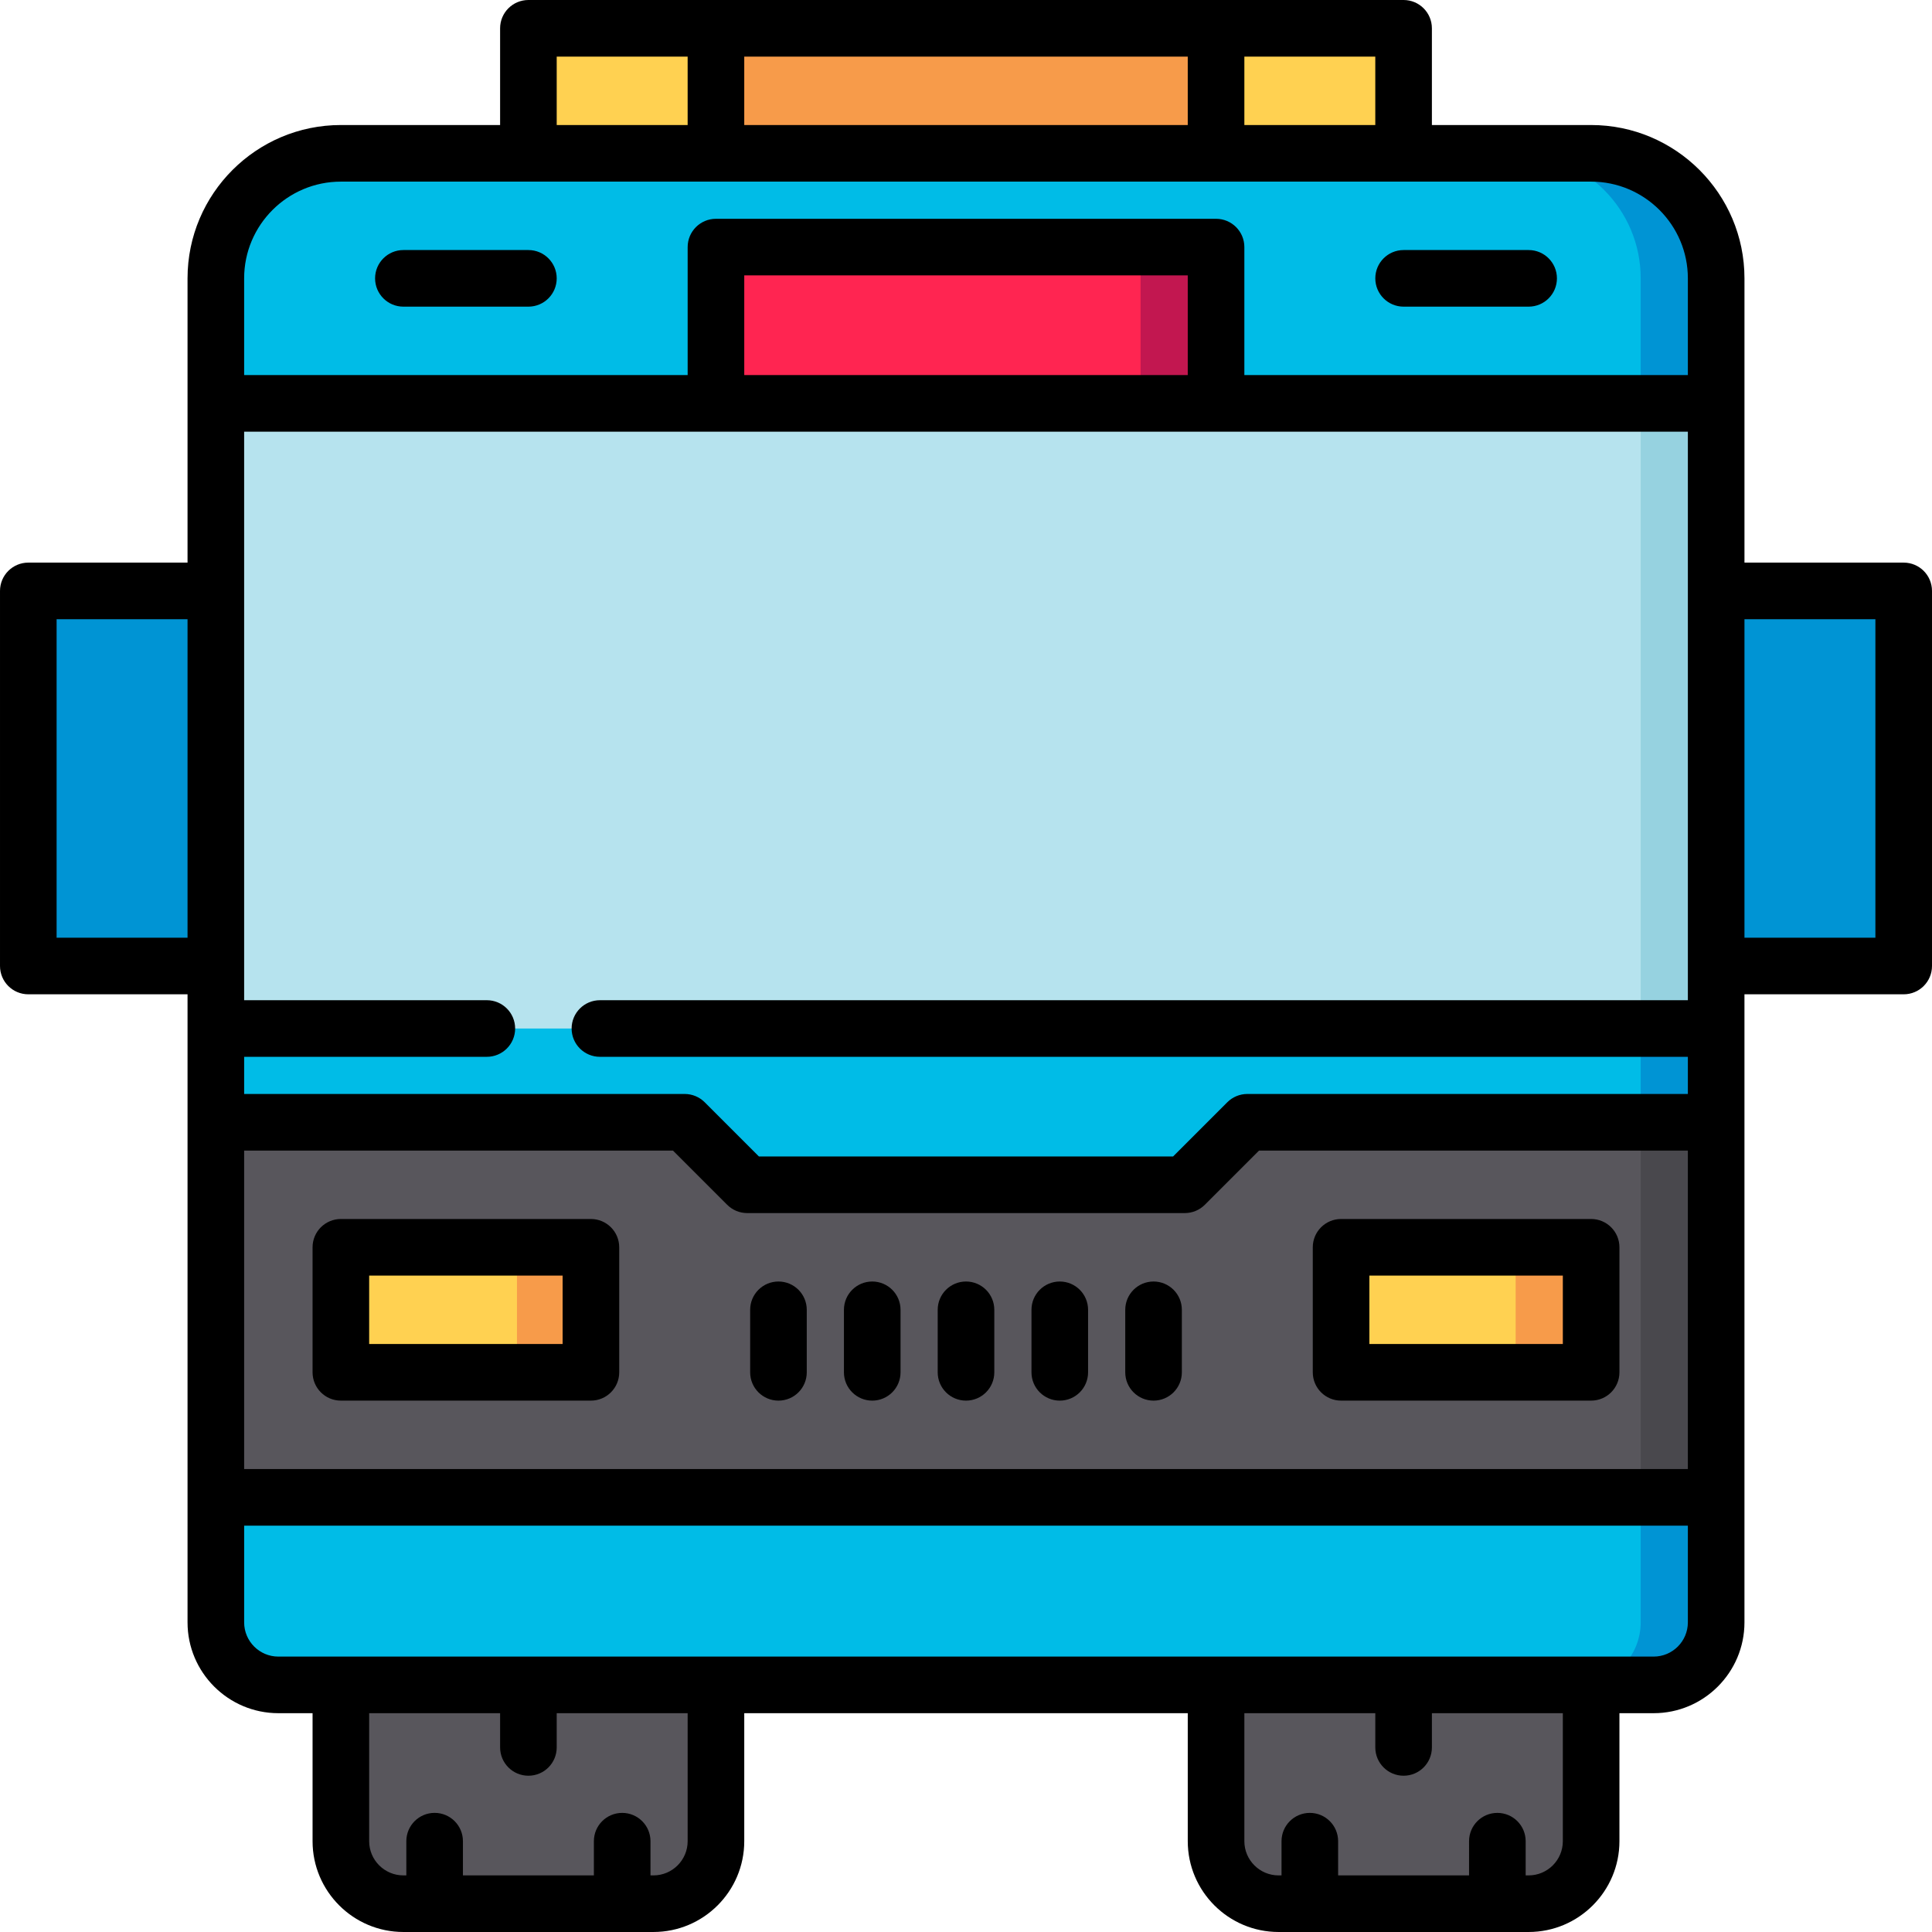 <?xml version="1.0" encoding="iso-8859-1"?>
<!-- Generator: Adobe Illustrator 19.0.0, SVG Export Plug-In . SVG Version: 6.00 Build 0)  -->
<svg xmlns="http://www.w3.org/2000/svg" xmlns:xlink="http://www.w3.org/1999/xlink" version="1.1" id="Capa_1" x="0px" y="0px" viewBox="0 0 512 512" style="enable-background:new 0 0 512 512;" xml:space="preserve" width="512" height="512">
<g>
	<g>
		<path style="fill:#58565C;" d="M189.735,437.5v50.434c0,9.149-7.417,16.566-16.566,16.566H106.9    c-9.149,0-16.566-7.417-16.566-16.566V437.5H189.735z"/>
	</g>
	<g>
		<path style="fill:#58565C;" d="M421.671,437.5v50.434c0,9.149-7.417,16.566-16.566,16.566h-66.269    c-9.149,0-16.566-7.417-16.566-16.566V437.5H421.671z"/>
	</g>
	<path style="fill:#FFD151;" d="M140.033,47.999V13.5c0-3.314,2.686-6,6-6h219.933c3.314,0,6,2.686,6,6v34.498H140.033z"/>
	<rect x="189.734" y="7.5" style="fill:#F79B4A;" width="132.534" height="40.499"/>
	<path style="fill:#00BCE7;" d="M57.201,429.947c0,9.149,7.417,16.566,16.566,16.566h364.467c9.149,0,16.566-7.417,16.566-16.566   l0.001-356.181c0-18.299-14.834-33.134-33.134-33.134H90.333c-18.299,0-33.134,14.834-33.134,33.134L57.201,429.947z"/>
	<path style="fill:#0094D4;" d="M421.668,40.633h-20.001c18.299,0,33.134,14.834,33.134,33.133l-0.001,356.181   c0,9.149-7.417,16.566-16.566,16.566h20.001c9.149,0,16.566-7.417,16.566-16.566l0.001-356.181   C454.801,55.468,439.967,40.633,421.668,40.633z"/>
	<path style="fill:#0094D4;" d="M454.8,256h43.7c3.314,0,6-2.686,6-6v-87.401c0-3.314-2.686-6-6-6h-43.7H57.2h-43.7   c-3.314,0-6,2.686-6,6V250c0,3.314,2.686,6,6,6h43.7H454.8z"/>
	<path style="fill:#58565C;" d="M454.801,297.414H333.035c-1.591,0-3.117,0.632-4.243,1.757l-13.051,13.051   c-1.125,1.125-2.651,1.757-4.243,1.757H200.501c-1.591,0-3.118-0.632-4.243-1.758l-13.05-13.051   c-1.125-1.125-2.651-1.758-4.243-1.758H57.201v99.398H454.8L454.801,297.414z"/>
	<path style="fill:#FFD151;" d="M150.599,363.679H96.332c-3.314,0-6-2.686-6-6v-21.133c0-3.314,2.686-6,6-6h54.267   c3.314,0,6,2.686,6,6v21.133C156.599,360.993,153.913,363.679,150.599,363.679z"/>
	<path style="fill:#FFD151;" d="M415.667,363.679H361.4c-3.314,0-6-2.686-6-6v-21.133c0-3.314,2.686-6,6-6h54.267   c3.314,0,6,2.686,6,6v21.133C421.667,360.993,418.981,363.679,415.667,363.679z"/>
	<path style="fill:#F79B4A;" d="M415.667,330.546h-20.001c3.314,0,6,2.686,6,6v21.133c0,3.314-2.686,6-6,6h20.001   c3.314,0,6-2.686,6-6v-21.133C421.667,333.232,418.981,330.546,415.667,330.546z"/>
	<path style="fill:#F79B4A;" d="M151.002,330.546h-20.001c3.314,0,6,2.686,6,6v21.133c0,3.314-2.686,6-6,6h20.001   c3.314,0,6-2.686,6-6v-21.133C157.002,333.232,154.316,330.546,151.002,330.546z"/>
	<rect x="57.2" y="106.899" style="fill:#B6E3EE;" width="397.599" height="165.669"/>
	<path style="fill:#FF2551;" d="M189.736,106.899V71.483c0-3.314,2.686-6,6-6h120.531c3.314,0,6,2.686,6,6v35.416H189.736z"/>
	<path style="fill:#C21750;" d="M316.267,65.483h-19.998c3.314,0,6,2.686,6,6v35.415h19.998V71.483   C322.267,68.169,319.581,65.483,316.267,65.483z"/>
	<rect x="434.8" y="106.899" style="fill:#96D2E0;" width="20" height="165.669"/>
	<rect x="434.8" y="297.414" style="fill:#49484D;" width="20" height="99.398"/>
</g>
<g>
	<path d="M504.5,149.099h-42.198l0-75.332c0-22.405-18.228-40.634-40.634-40.634h-42.201V7.5c0-4.143-3.358-7.5-7.5-7.5H140.033   c-4.142,0-7.5,3.357-7.5,7.5v25.633h-42.2c-22.406,0-40.634,18.229-40.634,40.634l0,75.332H7.501c-4.142,0-7.5,3.357-7.5,7.5V256   c0,4.143,3.358,7.5,7.5,7.5H49.7l0.001,166.447c0,13.271,10.796,24.066,24.066,24.066h9.067v33.921   c0,13.27,10.796,24.065,24.066,24.065h66.27c13.27,0,24.066-10.796,24.066-24.065v-33.921h117.534v33.921   c0,13.27,10.796,24.065,24.066,24.065h66.266c13.27,0,24.066-10.796,24.066-24.065v-33.921h9.067   c13.27,0,24.066-10.796,24.066-24.066l0-132.521c0-0.004,0.001-0.008,0.001-0.012c0-0.004-0.001-0.008-0.001-0.012l0-33.902H504.5   c4.142,0,7.5-3.357,7.5-7.5v-99.401C512,152.456,508.642,149.099,504.5,149.099z M64.7,256.004c0-0.002,0-0.003,0-0.004   s0-0.003,0-0.005l0-99.384c0-0.004,0.001-0.008,0.001-0.013c0-0.004-0.001-0.008-0.001-0.013l0-42.188h382.602l0,42.176   c0,0.008-0.001,0.016-0.001,0.025s0.001,0.016,0.001,0.025l0,99.358c0,0.006-0.001,0.012-0.001,0.019s0.001,0.013,0.001,0.019   v9.048H158.986c-4.142,0-7.5,3.357-7.5,7.5c0,4.143,3.358,7.5,7.5,7.5h288.315l0,9.847H330.55c-1.989,0-3.897,0.79-5.303,2.197   l-14.369,14.369H201.123l-14.368-14.369c-1.407-1.407-3.314-2.197-5.304-2.197H64.7l0-9.847h64.317c4.142,0,7.5-3.357,7.5-7.5   c0-4.143-3.358-7.5-7.5-7.5H64.7V256.004z M314.767,99.398H197.236V72.983h117.531V99.398z M64.7,304.914h113.644l14.368,14.369   c1.407,1.407,3.315,2.197,5.304,2.197h115.968c1.989,0,3.897-0.79,5.303-2.197l14.369-14.369h113.644l0,84.398h-382.6L64.7,304.914   z M364.466,33.133h-34.698V15h34.698V33.133z M197.233,33.133V15h117.535v18.133H197.233z M147.533,15h34.7v18.133h-34.7V15z    M90.333,48.133h331.335c14.134,0,25.634,11.499,25.634,25.634l0,25.632H329.767V65.483c0-4.143-3.358-7.5-7.5-7.5H189.736   c-4.142,0-7.5,3.357-7.5,7.5v33.915H64.699l0-25.632C64.699,59.632,76.199,48.133,90.333,48.133z M15,248.5v-84.401H49.7l0,84.401   H15z M182.235,487.935c0,4.999-4.067,9.065-9.066,9.065h-0.785v-9.066c0-4.143-3.358-7.5-7.5-7.5s-7.5,3.357-7.5,7.5V497h-34.702   v-9.07c0-4.143-3.358-7.5-7.5-7.5c-4.142,0-7.5,3.357-7.5,7.5V497h-0.783c-4.999,0-9.066-4.066-9.066-9.065v-33.921h34.701v9.071   c0,4.143,3.358,7.5,7.5,7.5c4.142,0,7.5-3.357,7.5-7.5v-9.071h34.7V487.935z M414.167,487.935c0,4.999-4.067,9.065-9.066,9.065   h-0.785v-9.066c0-4.143-3.358-7.5-7.5-7.5c-4.142,0-7.5,3.357-7.5,7.5V497h-34.699v-9.066c0-4.143-3.358-7.5-7.5-7.5   c-4.142,0-7.5,3.357-7.5,7.5V497h-0.783c-4.999,0-9.066-4.066-9.066-9.065v-33.921h34.701v9.071c0,4.143,3.358,7.5,7.5,7.5   s7.5-3.357,7.5-7.5v-9.071h34.697V487.935z M438.234,439.014H73.767c-4.999,0-9.066-4.067-9.066-9.066l0-25.635h382.6l0,25.635   C447.3,434.946,443.233,439.014,438.234,439.014z M497,248.5h-34.699l0-84.401H497V248.5z"/>
	<path d="M156.599,323.046H90.333c-4.142,0-7.5,3.357-7.5,7.5v33.133c0,4.143,3.358,7.5,7.5,7.5h66.267c4.142,0,7.5-3.357,7.5-7.5   v-33.133C164.099,326.403,160.741,323.046,156.599,323.046z M149.099,356.179H97.833v-18.133h51.267V356.179z"/>
	<path d="M421.667,323.046H355.4c-4.142,0-7.5,3.357-7.5,7.5v33.133c0,4.143,3.358,7.5,7.5,7.5h66.267c4.142,0,7.5-3.357,7.5-7.5   v-33.133C429.167,326.403,425.809,323.046,421.667,323.046z M414.167,356.179H362.9v-18.133h51.267V356.179z"/>
	<path d="M256.001,339.613c-4.142,0-7.5,3.357-7.5,7.5v16.568c0,4.143,3.358,7.5,7.5,7.5c4.142,0,7.5-3.357,7.5-7.5v-16.568   C263.501,342.971,260.144,339.613,256.001,339.613z"/>
	<path d="M280.852,339.613c-4.142,0-7.5,3.357-7.5,7.5v16.568c0,4.143,3.358,7.5,7.5,7.5c4.142,0,7.5-3.357,7.5-7.5v-16.568   C288.352,342.971,284.994,339.613,280.852,339.613z"/>
	<path d="M305.703,339.613c-4.142,0-7.5,3.357-7.5,7.5v16.568c0,4.143,3.358,7.5,7.5,7.5c4.142,0,7.5-3.357,7.5-7.5v-16.568   C313.203,342.971,309.845,339.613,305.703,339.613z"/>
	<path d="M231.151,339.613c-4.142,0-7.5,3.357-7.5,7.5v16.568c0,4.143,3.358,7.5,7.5,7.5c4.142,0,7.5-3.357,7.5-7.5v-16.568   C238.651,342.971,235.293,339.613,231.151,339.613z"/>
	<path d="M206.3,339.613c-4.142,0-7.5,3.357-7.5,7.5v16.568c0,4.143,3.358,7.5,7.5,7.5c4.142,0,7.5-3.357,7.5-7.5v-16.568   C213.8,342.971,210.442,339.613,206.3,339.613z"/>
	<path d="M106.901,81.266h33.133c4.142,0,7.5-3.357,7.5-7.5s-3.358-7.5-7.5-7.5h-33.133c-4.142,0-7.5,3.357-7.5,7.5   S102.759,81.266,106.901,81.266z"/>
	<path d="M371.97,81.266h33.132c4.142,0,7.5-3.357,7.5-7.5s-3.358-7.5-7.5-7.5H371.97c-4.142,0-7.5,3.357-7.5,7.5   S367.828,81.266,371.97,81.266z"/>
</g>















</svg>
